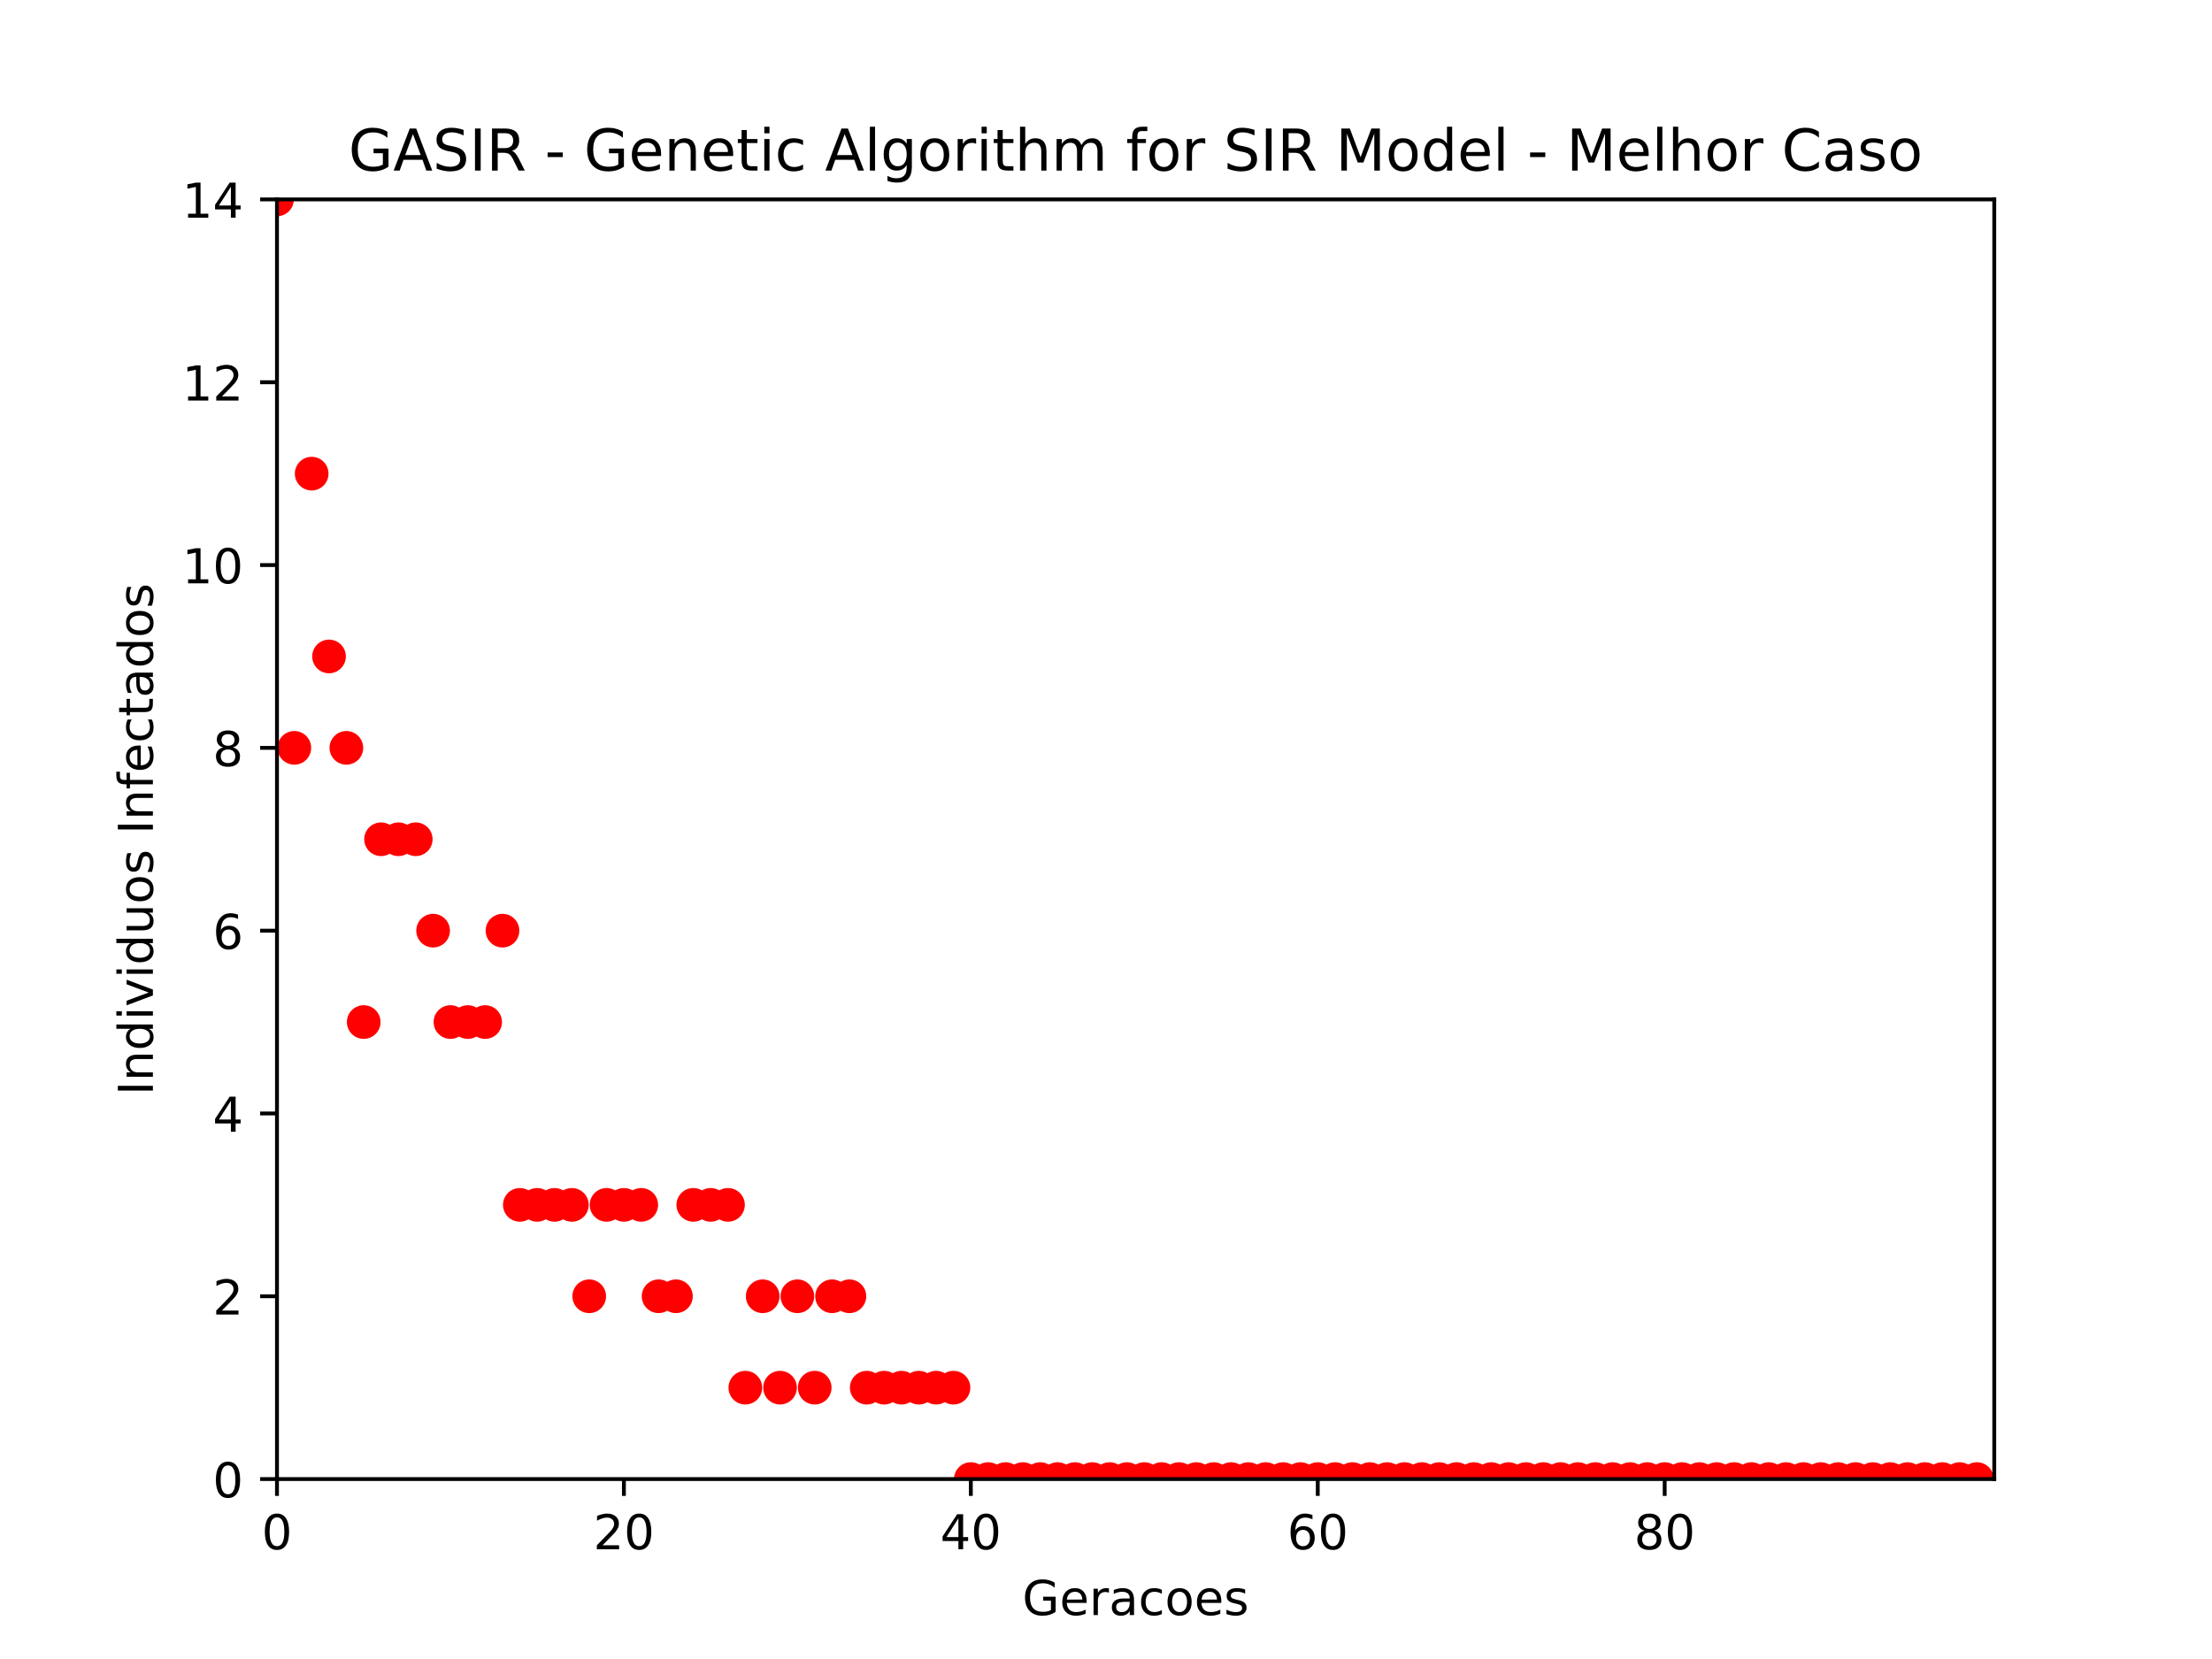 <?xml version="1.0" encoding="utf-8" standalone="no"?>
<!DOCTYPE svg PUBLIC "-//W3C//DTD SVG 1.1//EN"
  "http://www.w3.org/Graphics/SVG/1.1/DTD/svg11.dtd">
<!-- Created with matplotlib (http://matplotlib.org/) -->
<svg height="345pt" version="1.1" viewBox="0 0 460 345" width="460pt" xmlns="http://www.w3.org/2000/svg" xmlns:xlink="http://www.w3.org/1999/xlink">
 <defs>
  <style type="text/css">
*{stroke-linecap:butt;stroke-linejoin:round;}
  </style>
 </defs>
 <g id="figure_1">
  <g id="patch_1">
   <path d="M 0 345.6 
L 460.8 345.6 
L 460.8 0 
L 0 0 
z
" style="fill:#ffffff;"/>
  </g>
  <g id="axes_1">
   <g id="patch_2">
    <path d="M 57.6 307.584 
L 414.72 307.584 
L 414.72 41.472 
L 57.6 41.472 
z
" style="fill:#ffffff;"/>
   </g>
   <g id="matplotlib.axis_1">
    <g id="xtick_1">
     <g id="line2d_1">
      <defs>
       <path d="M 0 0 
L 0 3.5 
" id="mfa0165cfc3" style="stroke:#000000;stroke-width:0.8;"/>
      </defs>
      <g>
       <use style="stroke:#000000;stroke-width:0.8;" x="57.6" xlink:href="#mfa0165cfc3" y="307.584"/>
      </g>
     </g>
     <g id="text_1">
      <!-- 0 -->
      <defs>
       <path d="M 31.781 66.406 
Q 24.172 66.406 20.328 58.906 
Q 16.5 51.422 16.5 36.375 
Q 16.5 21.391 20.328 13.891 
Q 24.172 6.391 31.781 6.391 
Q 39.453 6.391 43.281 13.891 
Q 47.125 21.391 47.125 36.375 
Q 47.125 51.422 43.281 58.906 
Q 39.453 66.406 31.781 66.406 
M 31.781 74.219 
Q 44.047 74.219 50.516 64.516 
Q 56.984 54.828 56.984 36.375 
Q 56.984 17.969 50.516 8.266 
Q 44.047 -1.422 31.781 -1.422 
Q 19.531 -1.422 13.062 8.266 
Q 6.594 17.969 6.594 36.375 
Q 6.594 54.828 13.062 64.516 
Q 19.531 74.219 31.781 74.219 
" id="DejaVuSans-30"/>
      </defs>
      <g transform="translate(54.419 322.182)scale(0.1 -0.1)">
       <use xlink:href="#DejaVuSans-30"/>
      </g>
     </g>
    </g>
    <g id="xtick_2">
     <g id="line2d_2">
      <g>
       <use style="stroke:#000000;stroke-width:0.8;" x="129.745" xlink:href="#mfa0165cfc3" y="307.584"/>
      </g>
     </g>
     <g id="text_2">
      <!-- 20 -->
      <defs>
       <path d="M 19.188 8.297 
L 53.609 8.297 
L 53.609 0 
L 7.328 0 
L 7.328 8.297 
Q 12.938 14.109 22.625 23.891 
Q 32.328 33.688 34.812 36.531 
Q 39.547 41.844 41.422 45.531 
Q 43.312 49.219 43.312 52.781 
Q 43.312 58.594 39.234 62.25 
Q 35.156 65.922 28.609 65.922 
Q 23.969 65.922 18.812 64.312 
Q 13.672 62.703 7.812 59.422 
L 7.812 69.391 
Q 13.766 71.781 18.938 73 
Q 24.125 74.219 28.422 74.219 
Q 39.75 74.219 46.484 68.547 
Q 53.219 62.891 53.219 53.422 
Q 53.219 48.922 51.531 44.891 
Q 49.859 40.875 45.406 35.406 
Q 44.188 33.984 37.641 27.219 
Q 31.109 20.453 19.188 8.297 
" id="DejaVuSans-32"/>
      </defs>
      <g transform="translate(123.383 322.182)scale(0.1 -0.1)">
       <use xlink:href="#DejaVuSans-32"/>
       <use x="63.623" xlink:href="#DejaVuSans-30"/>
      </g>
     </g>
    </g>
    <g id="xtick_3">
     <g id="line2d_3">
      <g>
       <use style="stroke:#000000;stroke-width:0.8;" x="201.891" xlink:href="#mfa0165cfc3" y="307.584"/>
      </g>
     </g>
     <g id="text_3">
      <!-- 40 -->
      <defs>
       <path d="M 37.797 64.312 
L 12.891 25.391 
L 37.797 25.391 
z
M 35.203 72.906 
L 47.609 72.906 
L 47.609 25.391 
L 58.016 25.391 
L 58.016 17.188 
L 47.609 17.188 
L 47.609 0 
L 37.797 0 
L 37.797 17.188 
L 4.891 17.188 
L 4.891 26.703 
z
" id="DejaVuSans-34"/>
      </defs>
      <g transform="translate(195.528 322.182)scale(0.1 -0.1)">
       <use xlink:href="#DejaVuSans-34"/>
       <use x="63.623" xlink:href="#DejaVuSans-30"/>
      </g>
     </g>
    </g>
    <g id="xtick_4">
     <g id="line2d_4">
      <g>
       <use style="stroke:#000000;stroke-width:0.8;" x="274.036" xlink:href="#mfa0165cfc3" y="307.584"/>
      </g>
     </g>
     <g id="text_4">
      <!-- 60 -->
      <defs>
       <path d="M 33.016 40.375 
Q 26.375 40.375 22.484 35.828 
Q 18.609 31.297 18.609 23.391 
Q 18.609 15.531 22.484 10.953 
Q 26.375 6.391 33.016 6.391 
Q 39.656 6.391 43.531 10.953 
Q 47.406 15.531 47.406 23.391 
Q 47.406 31.297 43.531 35.828 
Q 39.656 40.375 33.016 40.375 
M 52.594 71.297 
L 52.594 62.312 
Q 48.875 64.062 45.094 64.984 
Q 41.312 65.922 37.594 65.922 
Q 27.828 65.922 22.672 59.328 
Q 17.531 52.734 16.797 39.406 
Q 19.672 43.656 24.016 45.922 
Q 28.375 48.188 33.594 48.188 
Q 44.578 48.188 50.953 41.516 
Q 57.328 34.859 57.328 23.391 
Q 57.328 12.156 50.688 5.359 
Q 44.047 -1.422 33.016 -1.422 
Q 20.359 -1.422 13.672 8.266 
Q 6.984 17.969 6.984 36.375 
Q 6.984 53.656 15.188 63.938 
Q 23.391 74.219 37.203 74.219 
Q 40.922 74.219 44.703 73.484 
Q 48.484 72.75 52.594 71.297 
" id="DejaVuSans-36"/>
      </defs>
      <g transform="translate(267.674 322.182)scale(0.1 -0.1)">
       <use xlink:href="#DejaVuSans-36"/>
       <use x="63.623" xlink:href="#DejaVuSans-30"/>
      </g>
     </g>
    </g>
    <g id="xtick_5">
     <g id="line2d_5">
      <g>
       <use style="stroke:#000000;stroke-width:0.8;" x="346.182" xlink:href="#mfa0165cfc3" y="307.584"/>
      </g>
     </g>
     <g id="text_5">
      <!-- 80 -->
      <defs>
       <path d="M 31.781 34.625 
Q 24.75 34.625 20.719 30.859 
Q 16.703 27.094 16.703 20.516 
Q 16.703 13.922 20.719 10.156 
Q 24.75 6.391 31.781 6.391 
Q 38.812 6.391 42.859 10.172 
Q 46.922 13.969 46.922 20.516 
Q 46.922 27.094 42.891 30.859 
Q 38.875 34.625 31.781 34.625 
M 21.922 38.812 
Q 15.578 40.375 12.031 44.719 
Q 8.5 49.078 8.5 55.328 
Q 8.5 64.062 14.719 69.141 
Q 20.953 74.219 31.781 74.219 
Q 42.672 74.219 48.875 69.141 
Q 55.078 64.062 55.078 55.328 
Q 55.078 49.078 51.531 44.719 
Q 48 40.375 41.703 38.812 
Q 48.828 37.156 52.797 32.312 
Q 56.781 27.484 56.781 20.516 
Q 56.781 9.906 50.312 4.234 
Q 43.844 -1.422 31.781 -1.422 
Q 19.734 -1.422 13.25 4.234 
Q 6.781 9.906 6.781 20.516 
Q 6.781 27.484 10.781 32.312 
Q 14.797 37.156 21.922 38.812 
M 18.312 54.391 
Q 18.312 48.734 21.844 45.562 
Q 25.391 42.391 31.781 42.391 
Q 38.141 42.391 41.719 45.562 
Q 45.312 48.734 45.312 54.391 
Q 45.312 60.062 41.719 63.234 
Q 38.141 66.406 31.781 66.406 
Q 25.391 66.406 21.844 63.234 
Q 18.312 60.062 18.312 54.391 
" id="DejaVuSans-38"/>
      </defs>
      <g transform="translate(339.819 322.182)scale(0.1 -0.1)">
       <use xlink:href="#DejaVuSans-38"/>
       <use x="63.623" xlink:href="#DejaVuSans-30"/>
      </g>
     </g>
    </g>
    <g id="text_6">
     <!-- Geracoes -->
     <defs>
      <path d="M 59.516 10.406 
L 59.516 29.984 
L 43.406 29.984 
L 43.406 38.094 
L 69.281 38.094 
L 69.281 6.781 
Q 63.578 2.734 56.688 0.656 
Q 49.812 -1.422 42 -1.422 
Q 24.906 -1.422 15.25 8.562 
Q 5.609 18.562 5.609 36.375 
Q 5.609 54.25 15.25 64.234 
Q 24.906 74.219 42 74.219 
Q 49.125 74.219 55.547 72.453 
Q 61.969 70.703 67.391 67.281 
L 67.391 56.781 
Q 61.922 61.422 55.766 63.766 
Q 49.609 66.109 42.828 66.109 
Q 29.438 66.109 22.719 58.641 
Q 16.016 51.172 16.016 36.375 
Q 16.016 21.625 22.719 14.156 
Q 29.438 6.688 42.828 6.688 
Q 48.047 6.688 52.141 7.594 
Q 56.25 8.5 59.516 10.406 
" id="DejaVuSans-47"/>
      <path d="M 56.203 29.594 
L 56.203 25.203 
L 14.891 25.203 
Q 15.484 15.922 20.484 11.062 
Q 25.484 6.203 34.422 6.203 
Q 39.594 6.203 44.453 7.469 
Q 49.312 8.734 54.109 11.281 
L 54.109 2.781 
Q 49.266 0.734 44.188 -0.344 
Q 39.109 -1.422 33.891 -1.422 
Q 20.797 -1.422 13.156 6.188 
Q 5.516 13.812 5.516 26.812 
Q 5.516 40.234 12.766 48.109 
Q 20.016 56 32.328 56 
Q 43.359 56 49.781 48.891 
Q 56.203 41.797 56.203 29.594 
M 47.219 32.234 
Q 47.125 39.594 43.094 43.984 
Q 39.062 48.391 32.422 48.391 
Q 24.906 48.391 20.391 44.141 
Q 15.875 39.891 15.188 32.172 
z
" id="DejaVuSans-65"/>
      <path d="M 41.109 46.297 
Q 39.594 47.172 37.812 47.578 
Q 36.031 48 33.891 48 
Q 26.266 48 22.188 43.047 
Q 18.109 38.094 18.109 28.812 
L 18.109 0 
L 9.078 0 
L 9.078 54.688 
L 18.109 54.688 
L 18.109 46.188 
Q 20.953 51.172 25.484 53.578 
Q 30.031 56 36.531 56 
Q 37.453 56 38.578 55.875 
Q 39.703 55.766 41.062 55.516 
z
" id="DejaVuSans-72"/>
      <path d="M 34.281 27.484 
Q 23.391 27.484 19.188 25 
Q 14.984 22.516 14.984 16.5 
Q 14.984 11.719 18.141 8.906 
Q 21.297 6.109 26.703 6.109 
Q 34.188 6.109 38.703 11.406 
Q 43.219 16.703 43.219 25.484 
L 43.219 27.484 
z
M 52.203 31.203 
L 52.203 0 
L 43.219 0 
L 43.219 8.297 
Q 40.141 3.328 35.547 0.953 
Q 30.953 -1.422 24.312 -1.422 
Q 15.922 -1.422 10.953 3.297 
Q 6 8.016 6 15.922 
Q 6 25.141 12.172 29.828 
Q 18.359 34.516 30.609 34.516 
L 43.219 34.516 
L 43.219 35.406 
Q 43.219 41.609 39.141 45 
Q 35.062 48.391 27.688 48.391 
Q 23 48.391 18.547 47.266 
Q 14.109 46.141 10.016 43.891 
L 10.016 52.203 
Q 14.938 54.109 19.578 55.047 
Q 24.219 56 28.609 56 
Q 40.484 56 46.344 49.844 
Q 52.203 43.703 52.203 31.203 
" id="DejaVuSans-61"/>
      <path d="M 48.781 52.594 
L 48.781 44.188 
Q 44.969 46.297 41.141 47.344 
Q 37.312 48.391 33.406 48.391 
Q 24.656 48.391 19.812 42.844 
Q 14.984 37.312 14.984 27.297 
Q 14.984 17.281 19.812 11.734 
Q 24.656 6.203 33.406 6.203 
Q 37.312 6.203 41.141 7.25 
Q 44.969 8.297 48.781 10.406 
L 48.781 2.094 
Q 45.016 0.344 40.984 -0.531 
Q 36.969 -1.422 32.422 -1.422 
Q 20.062 -1.422 12.781 6.344 
Q 5.516 14.109 5.516 27.297 
Q 5.516 40.672 12.859 48.328 
Q 20.219 56 33.016 56 
Q 37.156 56 41.109 55.141 
Q 45.062 54.297 48.781 52.594 
" id="DejaVuSans-63"/>
      <path d="M 30.609 48.391 
Q 23.391 48.391 19.188 42.75 
Q 14.984 37.109 14.984 27.297 
Q 14.984 17.484 19.156 11.844 
Q 23.344 6.203 30.609 6.203 
Q 37.797 6.203 41.984 11.859 
Q 46.188 17.531 46.188 27.297 
Q 46.188 37.016 41.984 42.703 
Q 37.797 48.391 30.609 48.391 
M 30.609 56 
Q 42.328 56 49.016 48.375 
Q 55.719 40.766 55.719 27.297 
Q 55.719 13.875 49.016 6.219 
Q 42.328 -1.422 30.609 -1.422 
Q 18.844 -1.422 12.172 6.219 
Q 5.516 13.875 5.516 27.297 
Q 5.516 40.766 12.172 48.375 
Q 18.844 56 30.609 56 
" id="DejaVuSans-6f"/>
      <path d="M 44.281 53.078 
L 44.281 44.578 
Q 40.484 46.531 36.375 47.5 
Q 32.281 48.484 27.875 48.484 
Q 21.188 48.484 17.844 46.438 
Q 14.5 44.391 14.5 40.281 
Q 14.5 37.156 16.891 35.375 
Q 19.281 33.594 26.516 31.984 
L 29.594 31.297 
Q 39.156 29.25 43.188 25.516 
Q 47.219 21.781 47.219 15.094 
Q 47.219 7.469 41.188 3.016 
Q 35.156 -1.422 24.609 -1.422 
Q 20.219 -1.422 15.453 -0.562 
Q 10.688 0.297 5.422 2 
L 5.422 11.281 
Q 10.406 8.688 15.234 7.391 
Q 20.062 6.109 24.812 6.109 
Q 31.156 6.109 34.562 8.281 
Q 37.984 10.453 37.984 14.406 
Q 37.984 18.062 35.516 20.016 
Q 33.062 21.969 24.703 23.781 
L 21.578 24.516 
Q 13.234 26.266 9.516 29.906 
Q 5.812 33.547 5.812 39.891 
Q 5.812 47.609 11.281 51.797 
Q 16.75 56 26.812 56 
Q 31.781 56 36.172 55.266 
Q 40.578 54.547 44.281 53.078 
" id="DejaVuSans-73"/>
     </defs>
     <g transform="translate(212.6 335.861)scale(0.1 -0.1)">
      <use xlink:href="#DejaVuSans-47"/>
      <use x="77.49" xlink:href="#DejaVuSans-65"/>
      <use x="139.014" xlink:href="#DejaVuSans-72"/>
      <use x="180.127" xlink:href="#DejaVuSans-61"/>
      <use x="241.406" xlink:href="#DejaVuSans-63"/>
      <use x="296.387" xlink:href="#DejaVuSans-6f"/>
      <use x="357.568" xlink:href="#DejaVuSans-65"/>
      <use x="419.092" xlink:href="#DejaVuSans-73"/>
     </g>
    </g>
   </g>
   <g id="matplotlib.axis_2">
    <g id="ytick_1">
     <g id="line2d_6">
      <defs>
       <path d="M 0 0 
L -3.5 0 
" id="m8ec797a65c" style="stroke:#000000;stroke-width:0.8;"/>
      </defs>
      <g>
       <use style="stroke:#000000;stroke-width:0.8;" x="57.6" xlink:href="#m8ec797a65c" y="307.584"/>
      </g>
     </g>
     <g id="text_7">
      <!-- 0 -->
      <g transform="translate(44.237 311.383)scale(0.1 -0.1)">
       <use xlink:href="#DejaVuSans-30"/>
      </g>
     </g>
    </g>
    <g id="ytick_2">
     <g id="line2d_7">
      <g>
       <use style="stroke:#000000;stroke-width:0.8;" x="57.6" xlink:href="#m8ec797a65c" y="269.568"/>
      </g>
     </g>
     <g id="text_8">
      <!-- 2 -->
      <g transform="translate(44.237 273.367)scale(0.1 -0.1)">
       <use xlink:href="#DejaVuSans-32"/>
      </g>
     </g>
    </g>
    <g id="ytick_3">
     <g id="line2d_8">
      <g>
       <use style="stroke:#000000;stroke-width:0.8;" x="57.6" xlink:href="#m8ec797a65c" y="231.552"/>
      </g>
     </g>
     <g id="text_9">
      <!-- 4 -->
      <g transform="translate(44.237 235.351)scale(0.1 -0.1)">
       <use xlink:href="#DejaVuSans-34"/>
      </g>
     </g>
    </g>
    <g id="ytick_4">
     <g id="line2d_9">
      <g>
       <use style="stroke:#000000;stroke-width:0.8;" x="57.6" xlink:href="#m8ec797a65c" y="193.536"/>
      </g>
     </g>
     <g id="text_10">
      <!-- 6 -->
      <g transform="translate(44.237 197.335)scale(0.1 -0.1)">
       <use xlink:href="#DejaVuSans-36"/>
      </g>
     </g>
    </g>
    <g id="ytick_5">
     <g id="line2d_10">
      <g>
       <use style="stroke:#000000;stroke-width:0.8;" x="57.6" xlink:href="#m8ec797a65c" y="155.52"/>
      </g>
     </g>
     <g id="text_11">
      <!-- 8 -->
      <g transform="translate(44.237 159.319)scale(0.1 -0.1)">
       <use xlink:href="#DejaVuSans-38"/>
      </g>
     </g>
    </g>
    <g id="ytick_6">
     <g id="line2d_11">
      <g>
       <use style="stroke:#000000;stroke-width:0.8;" x="57.6" xlink:href="#m8ec797a65c" y="117.504"/>
      </g>
     </g>
     <g id="text_12">
      <!-- 10 -->
      <defs>
       <path d="M 12.406 8.297 
L 28.516 8.297 
L 28.516 63.922 
L 10.984 60.406 
L 10.984 69.391 
L 28.422 72.906 
L 38.281 72.906 
L 38.281 8.297 
L 54.391 8.297 
L 54.391 0 
L 12.406 0 
z
" id="DejaVuSans-31"/>
      </defs>
      <g transform="translate(37.875 121.303)scale(0.1 -0.1)">
       <use xlink:href="#DejaVuSans-31"/>
       <use x="63.623" xlink:href="#DejaVuSans-30"/>
      </g>
     </g>
    </g>
    <g id="ytick_7">
     <g id="line2d_12">
      <g>
       <use style="stroke:#000000;stroke-width:0.8;" x="57.6" xlink:href="#m8ec797a65c" y="79.488"/>
      </g>
     </g>
     <g id="text_13">
      <!-- 12 -->
      <g transform="translate(37.875 83.287)scale(0.1 -0.1)">
       <use xlink:href="#DejaVuSans-31"/>
       <use x="63.623" xlink:href="#DejaVuSans-32"/>
      </g>
     </g>
    </g>
    <g id="ytick_8">
     <g id="line2d_13">
      <g>
       <use style="stroke:#000000;stroke-width:0.8;" x="57.6" xlink:href="#m8ec797a65c" y="41.472"/>
      </g>
     </g>
     <g id="text_14">
      <!-- 14 -->
      <g transform="translate(37.875 45.271)scale(0.1 -0.1)">
       <use xlink:href="#DejaVuSans-31"/>
       <use x="63.623" xlink:href="#DejaVuSans-34"/>
      </g>
     </g>
    </g>
    <g id="text_15">
     <!-- Individuos Infectados -->
     <defs>
      <path d="M 9.812 72.906 
L 19.672 72.906 
L 19.672 0 
L 9.812 0 
z
" id="DejaVuSans-49"/>
      <path d="M 54.891 33.016 
L 54.891 0 
L 45.906 0 
L 45.906 32.719 
Q 45.906 40.484 42.875 44.328 
Q 39.844 48.188 33.797 48.188 
Q 26.516 48.188 22.312 43.547 
Q 18.109 38.922 18.109 30.906 
L 18.109 0 
L 9.078 0 
L 9.078 54.688 
L 18.109 54.688 
L 18.109 46.188 
Q 21.344 51.125 25.703 53.562 
Q 30.078 56 35.797 56 
Q 45.219 56 50.047 50.172 
Q 54.891 44.344 54.891 33.016 
" id="DejaVuSans-6e"/>
      <path d="M 45.406 46.391 
L 45.406 75.984 
L 54.391 75.984 
L 54.391 0 
L 45.406 0 
L 45.406 8.203 
Q 42.578 3.328 38.25 0.953 
Q 33.938 -1.422 27.875 -1.422 
Q 17.969 -1.422 11.734 6.484 
Q 5.516 14.406 5.516 27.297 
Q 5.516 40.188 11.734 48.094 
Q 17.969 56 27.875 56 
Q 33.938 56 38.25 53.625 
Q 42.578 51.266 45.406 46.391 
M 14.797 27.297 
Q 14.797 17.391 18.875 11.75 
Q 22.953 6.109 30.078 6.109 
Q 37.203 6.109 41.297 11.75 
Q 45.406 17.391 45.406 27.297 
Q 45.406 37.203 41.297 42.844 
Q 37.203 48.484 30.078 48.484 
Q 22.953 48.484 18.875 42.844 
Q 14.797 37.203 14.797 27.297 
" id="DejaVuSans-64"/>
      <path d="M 9.422 54.688 
L 18.406 54.688 
L 18.406 0 
L 9.422 0 
z
M 9.422 75.984 
L 18.406 75.984 
L 18.406 64.594 
L 9.422 64.594 
z
" id="DejaVuSans-69"/>
      <path d="M 2.984 54.688 
L 12.5 54.688 
L 29.594 8.797 
L 46.688 54.688 
L 56.203 54.688 
L 35.688 0 
L 23.484 0 
z
" id="DejaVuSans-76"/>
      <path d="M 8.5 21.578 
L 8.5 54.688 
L 17.484 54.688 
L 17.484 21.922 
Q 17.484 14.156 20.5 10.266 
Q 23.531 6.391 29.594 6.391 
Q 36.859 6.391 41.078 11.031 
Q 45.312 15.672 45.312 23.688 
L 45.312 54.688 
L 54.297 54.688 
L 54.297 0 
L 45.312 0 
L 45.312 8.406 
Q 42.047 3.422 37.719 1 
Q 33.406 -1.422 27.688 -1.422 
Q 18.266 -1.422 13.375 4.438 
Q 8.5 10.297 8.5 21.578 
M 31.109 56 
z
" id="DejaVuSans-75"/>
      <path id="DejaVuSans-20"/>
      <path d="M 37.109 75.984 
L 37.109 68.5 
L 28.516 68.5 
Q 23.688 68.5 21.797 66.547 
Q 19.922 64.594 19.922 59.516 
L 19.922 54.688 
L 34.719 54.688 
L 34.719 47.703 
L 19.922 47.703 
L 19.922 0 
L 10.891 0 
L 10.891 47.703 
L 2.297 47.703 
L 2.297 54.688 
L 10.891 54.688 
L 10.891 58.5 
Q 10.891 67.625 15.141 71.797 
Q 19.391 75.984 28.609 75.984 
z
" id="DejaVuSans-66"/>
      <path d="M 18.312 70.219 
L 18.312 54.688 
L 36.812 54.688 
L 36.812 47.703 
L 18.312 47.703 
L 18.312 18.016 
Q 18.312 11.328 20.141 9.422 
Q 21.969 7.516 27.594 7.516 
L 36.812 7.516 
L 36.812 0 
L 27.594 0 
Q 17.188 0 13.234 3.875 
Q 9.281 7.766 9.281 18.016 
L 9.281 47.703 
L 2.688 47.703 
L 2.688 54.688 
L 9.281 54.688 
L 9.281 70.219 
z
" id="DejaVuSans-74"/>
     </defs>
     <g transform="translate(31.795 227.772)rotate(-90)scale(0.1 -0.1)">
      <use xlink:href="#DejaVuSans-49"/>
      <use x="29.492" xlink:href="#DejaVuSans-6e"/>
      <use x="92.871" xlink:href="#DejaVuSans-64"/>
      <use x="156.348" xlink:href="#DejaVuSans-69"/>
      <use x="184.131" xlink:href="#DejaVuSans-76"/>
      <use x="243.311" xlink:href="#DejaVuSans-69"/>
      <use x="271.094" xlink:href="#DejaVuSans-64"/>
      <use x="334.57" xlink:href="#DejaVuSans-75"/>
      <use x="397.949" xlink:href="#DejaVuSans-6f"/>
      <use x="459.131" xlink:href="#DejaVuSans-73"/>
      <use x="511.23" xlink:href="#DejaVuSans-20"/>
      <use x="543.018" xlink:href="#DejaVuSans-49"/>
      <use x="572.51" xlink:href="#DejaVuSans-6e"/>
      <use x="635.889" xlink:href="#DejaVuSans-66"/>
      <use x="671.094" xlink:href="#DejaVuSans-65"/>
      <use x="732.617" xlink:href="#DejaVuSans-63"/>
      <use x="787.598" xlink:href="#DejaVuSans-74"/>
      <use x="826.807" xlink:href="#DejaVuSans-61"/>
      <use x="888.086" xlink:href="#DejaVuSans-64"/>
      <use x="951.562" xlink:href="#DejaVuSans-6f"/>
      <use x="1012.744" xlink:href="#DejaVuSans-73"/>
     </g>
    </g>
   </g>
   <g id="line2d_14">
    <defs>
     <path d="M 0 3 
C 0.796 3 1.559 2.684 2.121 2.121 
C 2.684 1.559 3 0.796 3 0 
C 3 -0.796 2.684 -1.559 2.121 -2.121 
C 1.559 -2.684 0.796 -3 0 -3 
C -0.796 -3 -1.559 -2.684 -2.121 -2.121 
C -2.684 -1.559 -3 -0.796 -3 0 
C -3 0.796 -2.684 1.559 -2.121 2.121 
C -1.559 2.684 -0.796 3 0 3 
z
" id="m5f56d7ffc1" style="stroke:#ff0000;"/>
    </defs>
    <g clip-path="url(#pb52dca8ba7)">
     <use style="fill:#ff0000;stroke:#ff0000;" x="57.6" xlink:href="#m5f56d7ffc1" y="41.472"/>
     <use style="fill:#ff0000;stroke:#ff0000;" x="61.207" xlink:href="#m5f56d7ffc1" y="155.52"/>
     <use style="fill:#ff0000;stroke:#ff0000;" x="64.815" xlink:href="#m5f56d7ffc1" y="98.496"/>
     <use style="fill:#ff0000;stroke:#ff0000;" x="68.422" xlink:href="#m5f56d7ffc1" y="136.512"/>
     <use style="fill:#ff0000;stroke:#ff0000;" x="72.029" xlink:href="#m5f56d7ffc1" y="155.52"/>
     <use style="fill:#ff0000;stroke:#ff0000;" x="75.636" xlink:href="#m5f56d7ffc1" y="212.544"/>
     <use style="fill:#ff0000;stroke:#ff0000;" x="79.244" xlink:href="#m5f56d7ffc1" y="174.528"/>
     <use style="fill:#ff0000;stroke:#ff0000;" x="82.851" xlink:href="#m5f56d7ffc1" y="174.528"/>
     <use style="fill:#ff0000;stroke:#ff0000;" x="86.458" xlink:href="#m5f56d7ffc1" y="174.528"/>
     <use style="fill:#ff0000;stroke:#ff0000;" x="90.065" xlink:href="#m5f56d7ffc1" y="193.536"/>
     <use style="fill:#ff0000;stroke:#ff0000;" x="93.673" xlink:href="#m5f56d7ffc1" y="212.544"/>
     <use style="fill:#ff0000;stroke:#ff0000;" x="97.28" xlink:href="#m5f56d7ffc1" y="212.544"/>
     <use style="fill:#ff0000;stroke:#ff0000;" x="100.887" xlink:href="#m5f56d7ffc1" y="212.544"/>
     <use style="fill:#ff0000;stroke:#ff0000;" x="104.495" xlink:href="#m5f56d7ffc1" y="193.536"/>
     <use style="fill:#ff0000;stroke:#ff0000;" x="108.102" xlink:href="#m5f56d7ffc1" y="250.56"/>
     <use style="fill:#ff0000;stroke:#ff0000;" x="111.709" xlink:href="#m5f56d7ffc1" y="250.56"/>
     <use style="fill:#ff0000;stroke:#ff0000;" x="115.316" xlink:href="#m5f56d7ffc1" y="250.56"/>
     <use style="fill:#ff0000;stroke:#ff0000;" x="118.924" xlink:href="#m5f56d7ffc1" y="250.56"/>
     <use style="fill:#ff0000;stroke:#ff0000;" x="122.531" xlink:href="#m5f56d7ffc1" y="269.568"/>
     <use style="fill:#ff0000;stroke:#ff0000;" x="126.138" xlink:href="#m5f56d7ffc1" y="250.56"/>
     <use style="fill:#ff0000;stroke:#ff0000;" x="129.745" xlink:href="#m5f56d7ffc1" y="250.56"/>
     <use style="fill:#ff0000;stroke:#ff0000;" x="133.353" xlink:href="#m5f56d7ffc1" y="250.56"/>
     <use style="fill:#ff0000;stroke:#ff0000;" x="136.96" xlink:href="#m5f56d7ffc1" y="269.568"/>
     <use style="fill:#ff0000;stroke:#ff0000;" x="140.567" xlink:href="#m5f56d7ffc1" y="269.568"/>
     <use style="fill:#ff0000;stroke:#ff0000;" x="144.175" xlink:href="#m5f56d7ffc1" y="250.56"/>
     <use style="fill:#ff0000;stroke:#ff0000;" x="147.782" xlink:href="#m5f56d7ffc1" y="250.56"/>
     <use style="fill:#ff0000;stroke:#ff0000;" x="151.389" xlink:href="#m5f56d7ffc1" y="250.56"/>
     <use style="fill:#ff0000;stroke:#ff0000;" x="154.996" xlink:href="#m5f56d7ffc1" y="288.576"/>
     <use style="fill:#ff0000;stroke:#ff0000;" x="158.604" xlink:href="#m5f56d7ffc1" y="269.568"/>
     <use style="fill:#ff0000;stroke:#ff0000;" x="162.211" xlink:href="#m5f56d7ffc1" y="288.576"/>
     <use style="fill:#ff0000;stroke:#ff0000;" x="165.818" xlink:href="#m5f56d7ffc1" y="269.568"/>
     <use style="fill:#ff0000;stroke:#ff0000;" x="169.425" xlink:href="#m5f56d7ffc1" y="288.576"/>
     <use style="fill:#ff0000;stroke:#ff0000;" x="173.033" xlink:href="#m5f56d7ffc1" y="269.568"/>
     <use style="fill:#ff0000;stroke:#ff0000;" x="176.64" xlink:href="#m5f56d7ffc1" y="269.568"/>
     <use style="fill:#ff0000;stroke:#ff0000;" x="180.247" xlink:href="#m5f56d7ffc1" y="288.576"/>
     <use style="fill:#ff0000;stroke:#ff0000;" x="183.855" xlink:href="#m5f56d7ffc1" y="288.576"/>
     <use style="fill:#ff0000;stroke:#ff0000;" x="187.462" xlink:href="#m5f56d7ffc1" y="288.576"/>
     <use style="fill:#ff0000;stroke:#ff0000;" x="191.069" xlink:href="#m5f56d7ffc1" y="288.576"/>
     <use style="fill:#ff0000;stroke:#ff0000;" x="194.676" xlink:href="#m5f56d7ffc1" y="288.576"/>
     <use style="fill:#ff0000;stroke:#ff0000;" x="198.284" xlink:href="#m5f56d7ffc1" y="288.576"/>
     <use style="fill:#ff0000;stroke:#ff0000;" x="201.891" xlink:href="#m5f56d7ffc1" y="307.584"/>
     <use style="fill:#ff0000;stroke:#ff0000;" x="205.498" xlink:href="#m5f56d7ffc1" y="307.584"/>
     <use style="fill:#ff0000;stroke:#ff0000;" x="209.105" xlink:href="#m5f56d7ffc1" y="307.584"/>
     <use style="fill:#ff0000;stroke:#ff0000;" x="212.713" xlink:href="#m5f56d7ffc1" y="307.584"/>
     <use style="fill:#ff0000;stroke:#ff0000;" x="216.32" xlink:href="#m5f56d7ffc1" y="307.584"/>
     <use style="fill:#ff0000;stroke:#ff0000;" x="219.927" xlink:href="#m5f56d7ffc1" y="307.584"/>
     <use style="fill:#ff0000;stroke:#ff0000;" x="223.535" xlink:href="#m5f56d7ffc1" y="307.584"/>
     <use style="fill:#ff0000;stroke:#ff0000;" x="227.142" xlink:href="#m5f56d7ffc1" y="307.584"/>
     <use style="fill:#ff0000;stroke:#ff0000;" x="230.749" xlink:href="#m5f56d7ffc1" y="307.584"/>
     <use style="fill:#ff0000;stroke:#ff0000;" x="234.356" xlink:href="#m5f56d7ffc1" y="307.584"/>
     <use style="fill:#ff0000;stroke:#ff0000;" x="237.964" xlink:href="#m5f56d7ffc1" y="307.584"/>
     <use style="fill:#ff0000;stroke:#ff0000;" x="241.571" xlink:href="#m5f56d7ffc1" y="307.584"/>
     <use style="fill:#ff0000;stroke:#ff0000;" x="245.178" xlink:href="#m5f56d7ffc1" y="307.584"/>
     <use style="fill:#ff0000;stroke:#ff0000;" x="248.785" xlink:href="#m5f56d7ffc1" y="307.584"/>
     <use style="fill:#ff0000;stroke:#ff0000;" x="252.393" xlink:href="#m5f56d7ffc1" y="307.584"/>
     <use style="fill:#ff0000;stroke:#ff0000;" x="256" xlink:href="#m5f56d7ffc1" y="307.584"/>
     <use style="fill:#ff0000;stroke:#ff0000;" x="259.607" xlink:href="#m5f56d7ffc1" y="307.584"/>
     <use style="fill:#ff0000;stroke:#ff0000;" x="263.215" xlink:href="#m5f56d7ffc1" y="307.584"/>
     <use style="fill:#ff0000;stroke:#ff0000;" x="266.822" xlink:href="#m5f56d7ffc1" y="307.584"/>
     <use style="fill:#ff0000;stroke:#ff0000;" x="270.429" xlink:href="#m5f56d7ffc1" y="307.584"/>
     <use style="fill:#ff0000;stroke:#ff0000;" x="274.036" xlink:href="#m5f56d7ffc1" y="307.584"/>
     <use style="fill:#ff0000;stroke:#ff0000;" x="277.644" xlink:href="#m5f56d7ffc1" y="307.584"/>
     <use style="fill:#ff0000;stroke:#ff0000;" x="281.251" xlink:href="#m5f56d7ffc1" y="307.584"/>
     <use style="fill:#ff0000;stroke:#ff0000;" x="284.858" xlink:href="#m5f56d7ffc1" y="307.584"/>
     <use style="fill:#ff0000;stroke:#ff0000;" x="288.465" xlink:href="#m5f56d7ffc1" y="307.584"/>
     <use style="fill:#ff0000;stroke:#ff0000;" x="292.073" xlink:href="#m5f56d7ffc1" y="307.584"/>
     <use style="fill:#ff0000;stroke:#ff0000;" x="295.68" xlink:href="#m5f56d7ffc1" y="307.584"/>
     <use style="fill:#ff0000;stroke:#ff0000;" x="299.287" xlink:href="#m5f56d7ffc1" y="307.584"/>
     <use style="fill:#ff0000;stroke:#ff0000;" x="302.895" xlink:href="#m5f56d7ffc1" y="307.584"/>
     <use style="fill:#ff0000;stroke:#ff0000;" x="306.502" xlink:href="#m5f56d7ffc1" y="307.584"/>
     <use style="fill:#ff0000;stroke:#ff0000;" x="310.109" xlink:href="#m5f56d7ffc1" y="307.584"/>
     <use style="fill:#ff0000;stroke:#ff0000;" x="313.716" xlink:href="#m5f56d7ffc1" y="307.584"/>
     <use style="fill:#ff0000;stroke:#ff0000;" x="317.324" xlink:href="#m5f56d7ffc1" y="307.584"/>
     <use style="fill:#ff0000;stroke:#ff0000;" x="320.931" xlink:href="#m5f56d7ffc1" y="307.584"/>
     <use style="fill:#ff0000;stroke:#ff0000;" x="324.538" xlink:href="#m5f56d7ffc1" y="307.584"/>
     <use style="fill:#ff0000;stroke:#ff0000;" x="328.145" xlink:href="#m5f56d7ffc1" y="307.584"/>
     <use style="fill:#ff0000;stroke:#ff0000;" x="331.753" xlink:href="#m5f56d7ffc1" y="307.584"/>
     <use style="fill:#ff0000;stroke:#ff0000;" x="335.36" xlink:href="#m5f56d7ffc1" y="307.584"/>
     <use style="fill:#ff0000;stroke:#ff0000;" x="338.967" xlink:href="#m5f56d7ffc1" y="307.584"/>
     <use style="fill:#ff0000;stroke:#ff0000;" x="342.575" xlink:href="#m5f56d7ffc1" y="307.584"/>
     <use style="fill:#ff0000;stroke:#ff0000;" x="346.182" xlink:href="#m5f56d7ffc1" y="307.584"/>
     <use style="fill:#ff0000;stroke:#ff0000;" x="349.789" xlink:href="#m5f56d7ffc1" y="307.584"/>
     <use style="fill:#ff0000;stroke:#ff0000;" x="353.396" xlink:href="#m5f56d7ffc1" y="307.584"/>
     <use style="fill:#ff0000;stroke:#ff0000;" x="357.004" xlink:href="#m5f56d7ffc1" y="307.584"/>
     <use style="fill:#ff0000;stroke:#ff0000;" x="360.611" xlink:href="#m5f56d7ffc1" y="307.584"/>
     <use style="fill:#ff0000;stroke:#ff0000;" x="364.218" xlink:href="#m5f56d7ffc1" y="307.584"/>
     <use style="fill:#ff0000;stroke:#ff0000;" x="367.825" xlink:href="#m5f56d7ffc1" y="307.584"/>
     <use style="fill:#ff0000;stroke:#ff0000;" x="371.433" xlink:href="#m5f56d7ffc1" y="307.584"/>
     <use style="fill:#ff0000;stroke:#ff0000;" x="375.04" xlink:href="#m5f56d7ffc1" y="307.584"/>
     <use style="fill:#ff0000;stroke:#ff0000;" x="378.647" xlink:href="#m5f56d7ffc1" y="307.584"/>
     <use style="fill:#ff0000;stroke:#ff0000;" x="382.255" xlink:href="#m5f56d7ffc1" y="307.584"/>
     <use style="fill:#ff0000;stroke:#ff0000;" x="385.862" xlink:href="#m5f56d7ffc1" y="307.584"/>
     <use style="fill:#ff0000;stroke:#ff0000;" x="389.469" xlink:href="#m5f56d7ffc1" y="307.584"/>
     <use style="fill:#ff0000;stroke:#ff0000;" x="393.076" xlink:href="#m5f56d7ffc1" y="307.584"/>
     <use style="fill:#ff0000;stroke:#ff0000;" x="396.684" xlink:href="#m5f56d7ffc1" y="307.584"/>
     <use style="fill:#ff0000;stroke:#ff0000;" x="400.291" xlink:href="#m5f56d7ffc1" y="307.584"/>
     <use style="fill:#ff0000;stroke:#ff0000;" x="403.898" xlink:href="#m5f56d7ffc1" y="307.584"/>
     <use style="fill:#ff0000;stroke:#ff0000;" x="407.505" xlink:href="#m5f56d7ffc1" y="307.584"/>
     <use style="fill:#ff0000;stroke:#ff0000;" x="411.113" xlink:href="#m5f56d7ffc1" y="307.584"/>
    </g>
   </g>
   <g id="patch_3">
    <path d="M 57.6 307.584 
L 57.6 41.472 
" style="fill:none;stroke:#000000;stroke-linecap:square;stroke-linejoin:miter;stroke-width:0.8;"/>
   </g>
   <g id="patch_4">
    <path d="M 414.72 307.584 
L 414.72 41.472 
" style="fill:none;stroke:#000000;stroke-linecap:square;stroke-linejoin:miter;stroke-width:0.8;"/>
   </g>
   <g id="patch_5">
    <path d="M 57.6 307.584 
L 414.72 307.584 
" style="fill:none;stroke:#000000;stroke-linecap:square;stroke-linejoin:miter;stroke-width:0.8;"/>
   </g>
   <g id="patch_6">
    <path d="M 57.6 41.472 
L 414.72 41.472 
" style="fill:none;stroke:#000000;stroke-linecap:square;stroke-linejoin:miter;stroke-width:0.8;"/>
   </g>
   <g id="text_16">
    <!-- GASIR - Genetic Algorithm for SIR Model - Melhor Caso -->
    <defs>
     <path d="M 34.188 63.188 
L 20.797 26.906 
L 47.609 26.906 
z
M 28.609 72.906 
L 39.797 72.906 
L 67.578 0 
L 57.328 0 
L 50.688 18.703 
L 17.828 18.703 
L 11.188 0 
L 0.781 0 
z
" id="DejaVuSans-41"/>
     <path d="M 53.516 70.516 
L 53.516 60.891 
Q 47.906 63.578 42.922 64.891 
Q 37.938 66.219 33.297 66.219 
Q 25.25 66.219 20.875 63.094 
Q 16.5 59.969 16.5 54.203 
Q 16.5 49.359 19.406 46.891 
Q 22.312 44.438 30.422 42.922 
L 36.375 41.703 
Q 47.406 39.594 52.656 34.297 
Q 57.906 29 57.906 20.125 
Q 57.906 9.516 50.797 4.047 
Q 43.703 -1.422 29.984 -1.422 
Q 24.812 -1.422 18.969 -0.25 
Q 13.141 0.922 6.891 3.219 
L 6.891 13.375 
Q 12.891 10.016 18.656 8.297 
Q 24.422 6.594 29.984 6.594 
Q 38.422 6.594 43.016 9.906 
Q 47.609 13.234 47.609 19.391 
Q 47.609 24.75 44.312 27.781 
Q 41.016 30.812 33.5 32.328 
L 27.484 33.5 
Q 16.453 35.688 11.516 40.375 
Q 6.594 45.062 6.594 53.422 
Q 6.594 63.094 13.406 68.656 
Q 20.219 74.219 32.172 74.219 
Q 37.312 74.219 42.625 73.281 
Q 47.953 72.359 53.516 70.516 
" id="DejaVuSans-53"/>
     <path d="M 44.391 34.188 
Q 47.562 33.109 50.562 29.594 
Q 53.562 26.078 56.594 19.922 
L 66.609 0 
L 56 0 
L 46.688 18.703 
Q 43.062 26.031 39.672 28.422 
Q 36.281 30.812 30.422 30.812 
L 19.672 30.812 
L 19.672 0 
L 9.812 0 
L 9.812 72.906 
L 32.078 72.906 
Q 44.578 72.906 50.734 67.672 
Q 56.891 62.453 56.891 51.906 
Q 56.891 45.016 53.688 40.469 
Q 50.484 35.938 44.391 34.188 
M 19.672 64.797 
L 19.672 38.922 
L 32.078 38.922 
Q 39.203 38.922 42.844 42.219 
Q 46.484 45.516 46.484 51.906 
Q 46.484 58.297 42.844 61.547 
Q 39.203 64.797 32.078 64.797 
z
" id="DejaVuSans-52"/>
     <path d="M 4.891 31.391 
L 31.203 31.391 
L 31.203 23.391 
L 4.891 23.391 
z
" id="DejaVuSans-2d"/>
     <path d="M 9.422 75.984 
L 18.406 75.984 
L 18.406 0 
L 9.422 0 
z
" id="DejaVuSans-6c"/>
     <path d="M 45.406 27.984 
Q 45.406 37.75 41.375 43.109 
Q 37.359 48.484 30.078 48.484 
Q 22.859 48.484 18.828 43.109 
Q 14.797 37.75 14.797 27.984 
Q 14.797 18.266 18.828 12.891 
Q 22.859 7.516 30.078 7.516 
Q 37.359 7.516 41.375 12.891 
Q 45.406 18.266 45.406 27.984 
M 54.391 6.781 
Q 54.391 -7.172 48.188 -13.984 
Q 42 -20.797 29.203 -20.797 
Q 24.469 -20.797 20.266 -20.094 
Q 16.062 -19.391 12.109 -17.922 
L 12.109 -9.188 
Q 16.062 -11.328 19.922 -12.344 
Q 23.781 -13.375 27.781 -13.375 
Q 36.625 -13.375 41.016 -8.766 
Q 45.406 -4.156 45.406 5.172 
L 45.406 9.625 
Q 42.625 4.781 38.281 2.391 
Q 33.938 0 27.875 0 
Q 17.828 0 11.672 7.656 
Q 5.516 15.328 5.516 27.984 
Q 5.516 40.672 11.672 48.328 
Q 17.828 56 27.875 56 
Q 33.938 56 38.281 53.609 
Q 42.625 51.219 45.406 46.391 
L 45.406 54.688 
L 54.391 54.688 
z
" id="DejaVuSans-67"/>
     <path d="M 54.891 33.016 
L 54.891 0 
L 45.906 0 
L 45.906 32.719 
Q 45.906 40.484 42.875 44.328 
Q 39.844 48.188 33.797 48.188 
Q 26.516 48.188 22.312 43.547 
Q 18.109 38.922 18.109 30.906 
L 18.109 0 
L 9.078 0 
L 9.078 75.984 
L 18.109 75.984 
L 18.109 46.188 
Q 21.344 51.125 25.703 53.562 
Q 30.078 56 35.797 56 
Q 45.219 56 50.047 50.172 
Q 54.891 44.344 54.891 33.016 
" id="DejaVuSans-68"/>
     <path d="M 52 44.188 
Q 55.375 50.25 60.062 53.125 
Q 64.75 56 71.094 56 
Q 79.641 56 84.281 50.016 
Q 88.922 44.047 88.922 33.016 
L 88.922 0 
L 79.891 0 
L 79.891 32.719 
Q 79.891 40.578 77.094 44.375 
Q 74.312 48.188 68.609 48.188 
Q 61.625 48.188 57.562 43.547 
Q 53.516 38.922 53.516 30.906 
L 53.516 0 
L 44.484 0 
L 44.484 32.719 
Q 44.484 40.625 41.703 44.406 
Q 38.922 48.188 33.109 48.188 
Q 26.219 48.188 22.156 43.531 
Q 18.109 38.875 18.109 30.906 
L 18.109 0 
L 9.078 0 
L 9.078 54.688 
L 18.109 54.688 
L 18.109 46.188 
Q 21.188 51.219 25.484 53.609 
Q 29.781 56 35.688 56 
Q 41.656 56 45.828 52.969 
Q 50 49.953 52 44.188 
" id="DejaVuSans-6d"/>
     <path d="M 9.812 72.906 
L 24.516 72.906 
L 43.109 23.297 
L 61.812 72.906 
L 76.516 72.906 
L 76.516 0 
L 66.891 0 
L 66.891 64.016 
L 48.094 14.016 
L 38.188 14.016 
L 19.391 64.016 
L 19.391 0 
L 9.812 0 
z
" id="DejaVuSans-4d"/>
     <path d="M 64.406 67.281 
L 64.406 56.891 
Q 59.422 61.531 53.781 63.812 
Q 48.141 66.109 41.797 66.109 
Q 29.297 66.109 22.656 58.469 
Q 16.016 50.828 16.016 36.375 
Q 16.016 21.969 22.656 14.328 
Q 29.297 6.688 41.797 6.688 
Q 48.141 6.688 53.781 8.984 
Q 59.422 11.281 64.406 15.922 
L 64.406 5.609 
Q 59.234 2.094 53.438 0.328 
Q 47.656 -1.422 41.219 -1.422 
Q 24.656 -1.422 15.125 8.703 
Q 5.609 18.844 5.609 36.375 
Q 5.609 53.953 15.125 64.078 
Q 24.656 74.219 41.219 74.219 
Q 47.75 74.219 53.531 72.484 
Q 59.328 70.75 64.406 67.281 
" id="DejaVuSans-43"/>
    </defs>
    <g transform="translate(72.476 35.472)scale(0.12 -0.12)">
     <use xlink:href="#DejaVuSans-47"/>
     <use x="77.49" xlink:href="#DejaVuSans-41"/>
     <use x="145.898" xlink:href="#DejaVuSans-53"/>
     <use x="209.375" xlink:href="#DejaVuSans-49"/>
     <use x="238.867" xlink:href="#DejaVuSans-52"/>
     <use x="308.35" xlink:href="#DejaVuSans-20"/>
     <use x="340.137" xlink:href="#DejaVuSans-2d"/>
     <use x="376.221" xlink:href="#DejaVuSans-20"/>
     <use x="408.008" xlink:href="#DejaVuSans-47"/>
     <use x="485.498" xlink:href="#DejaVuSans-65"/>
     <use x="547.021" xlink:href="#DejaVuSans-6e"/>
     <use x="610.4" xlink:href="#DejaVuSans-65"/>
     <use x="671.924" xlink:href="#DejaVuSans-74"/>
     <use x="711.133" xlink:href="#DejaVuSans-69"/>
     <use x="738.916" xlink:href="#DejaVuSans-63"/>
     <use x="793.896" xlink:href="#DejaVuSans-20"/>
     <use x="825.684" xlink:href="#DejaVuSans-41"/>
     <use x="894.092" xlink:href="#DejaVuSans-6c"/>
     <use x="921.875" xlink:href="#DejaVuSans-67"/>
     <use x="985.352" xlink:href="#DejaVuSans-6f"/>
     <use x="1046.533" xlink:href="#DejaVuSans-72"/>
     <use x="1087.646" xlink:href="#DejaVuSans-69"/>
     <use x="1115.43" xlink:href="#DejaVuSans-74"/>
     <use x="1154.639" xlink:href="#DejaVuSans-68"/>
     <use x="1218.018" xlink:href="#DejaVuSans-6d"/>
     <use x="1315.43" xlink:href="#DejaVuSans-20"/>
     <use x="1347.217" xlink:href="#DejaVuSans-66"/>
     <use x="1382.422" xlink:href="#DejaVuSans-6f"/>
     <use x="1443.604" xlink:href="#DejaVuSans-72"/>
     <use x="1484.717" xlink:href="#DejaVuSans-20"/>
     <use x="1516.504" xlink:href="#DejaVuSans-53"/>
     <use x="1579.98" xlink:href="#DejaVuSans-49"/>
     <use x="1609.473" xlink:href="#DejaVuSans-52"/>
     <use x="1678.955" xlink:href="#DejaVuSans-20"/>
     <use x="1710.742" xlink:href="#DejaVuSans-4d"/>
     <use x="1797.021" xlink:href="#DejaVuSans-6f"/>
     <use x="1858.203" xlink:href="#DejaVuSans-64"/>
     <use x="1921.68" xlink:href="#DejaVuSans-65"/>
     <use x="1983.203" xlink:href="#DejaVuSans-6c"/>
     <use x="2010.986" xlink:href="#DejaVuSans-20"/>
     <use x="2042.773" xlink:href="#DejaVuSans-2d"/>
     <use x="2078.857" xlink:href="#DejaVuSans-20"/>
     <use x="2110.645" xlink:href="#DejaVuSans-4d"/>
     <use x="2196.924" xlink:href="#DejaVuSans-65"/>
     <use x="2258.447" xlink:href="#DejaVuSans-6c"/>
     <use x="2286.23" xlink:href="#DejaVuSans-68"/>
     <use x="2349.609" xlink:href="#DejaVuSans-6f"/>
     <use x="2410.791" xlink:href="#DejaVuSans-72"/>
     <use x="2451.904" xlink:href="#DejaVuSans-20"/>
     <use x="2483.691" xlink:href="#DejaVuSans-43"/>
     <use x="2553.516" xlink:href="#DejaVuSans-61"/>
     <use x="2614.795" xlink:href="#DejaVuSans-73"/>
     <use x="2666.895" xlink:href="#DejaVuSans-6f"/>
    </g>
   </g>
  </g>
 </g>
 <defs>
  <clipPath id="pb52dca8ba7">
   <rect height="266.112" width="357.12" x="57.6" y="41.472"/>
  </clipPath>
 </defs>
</svg>
